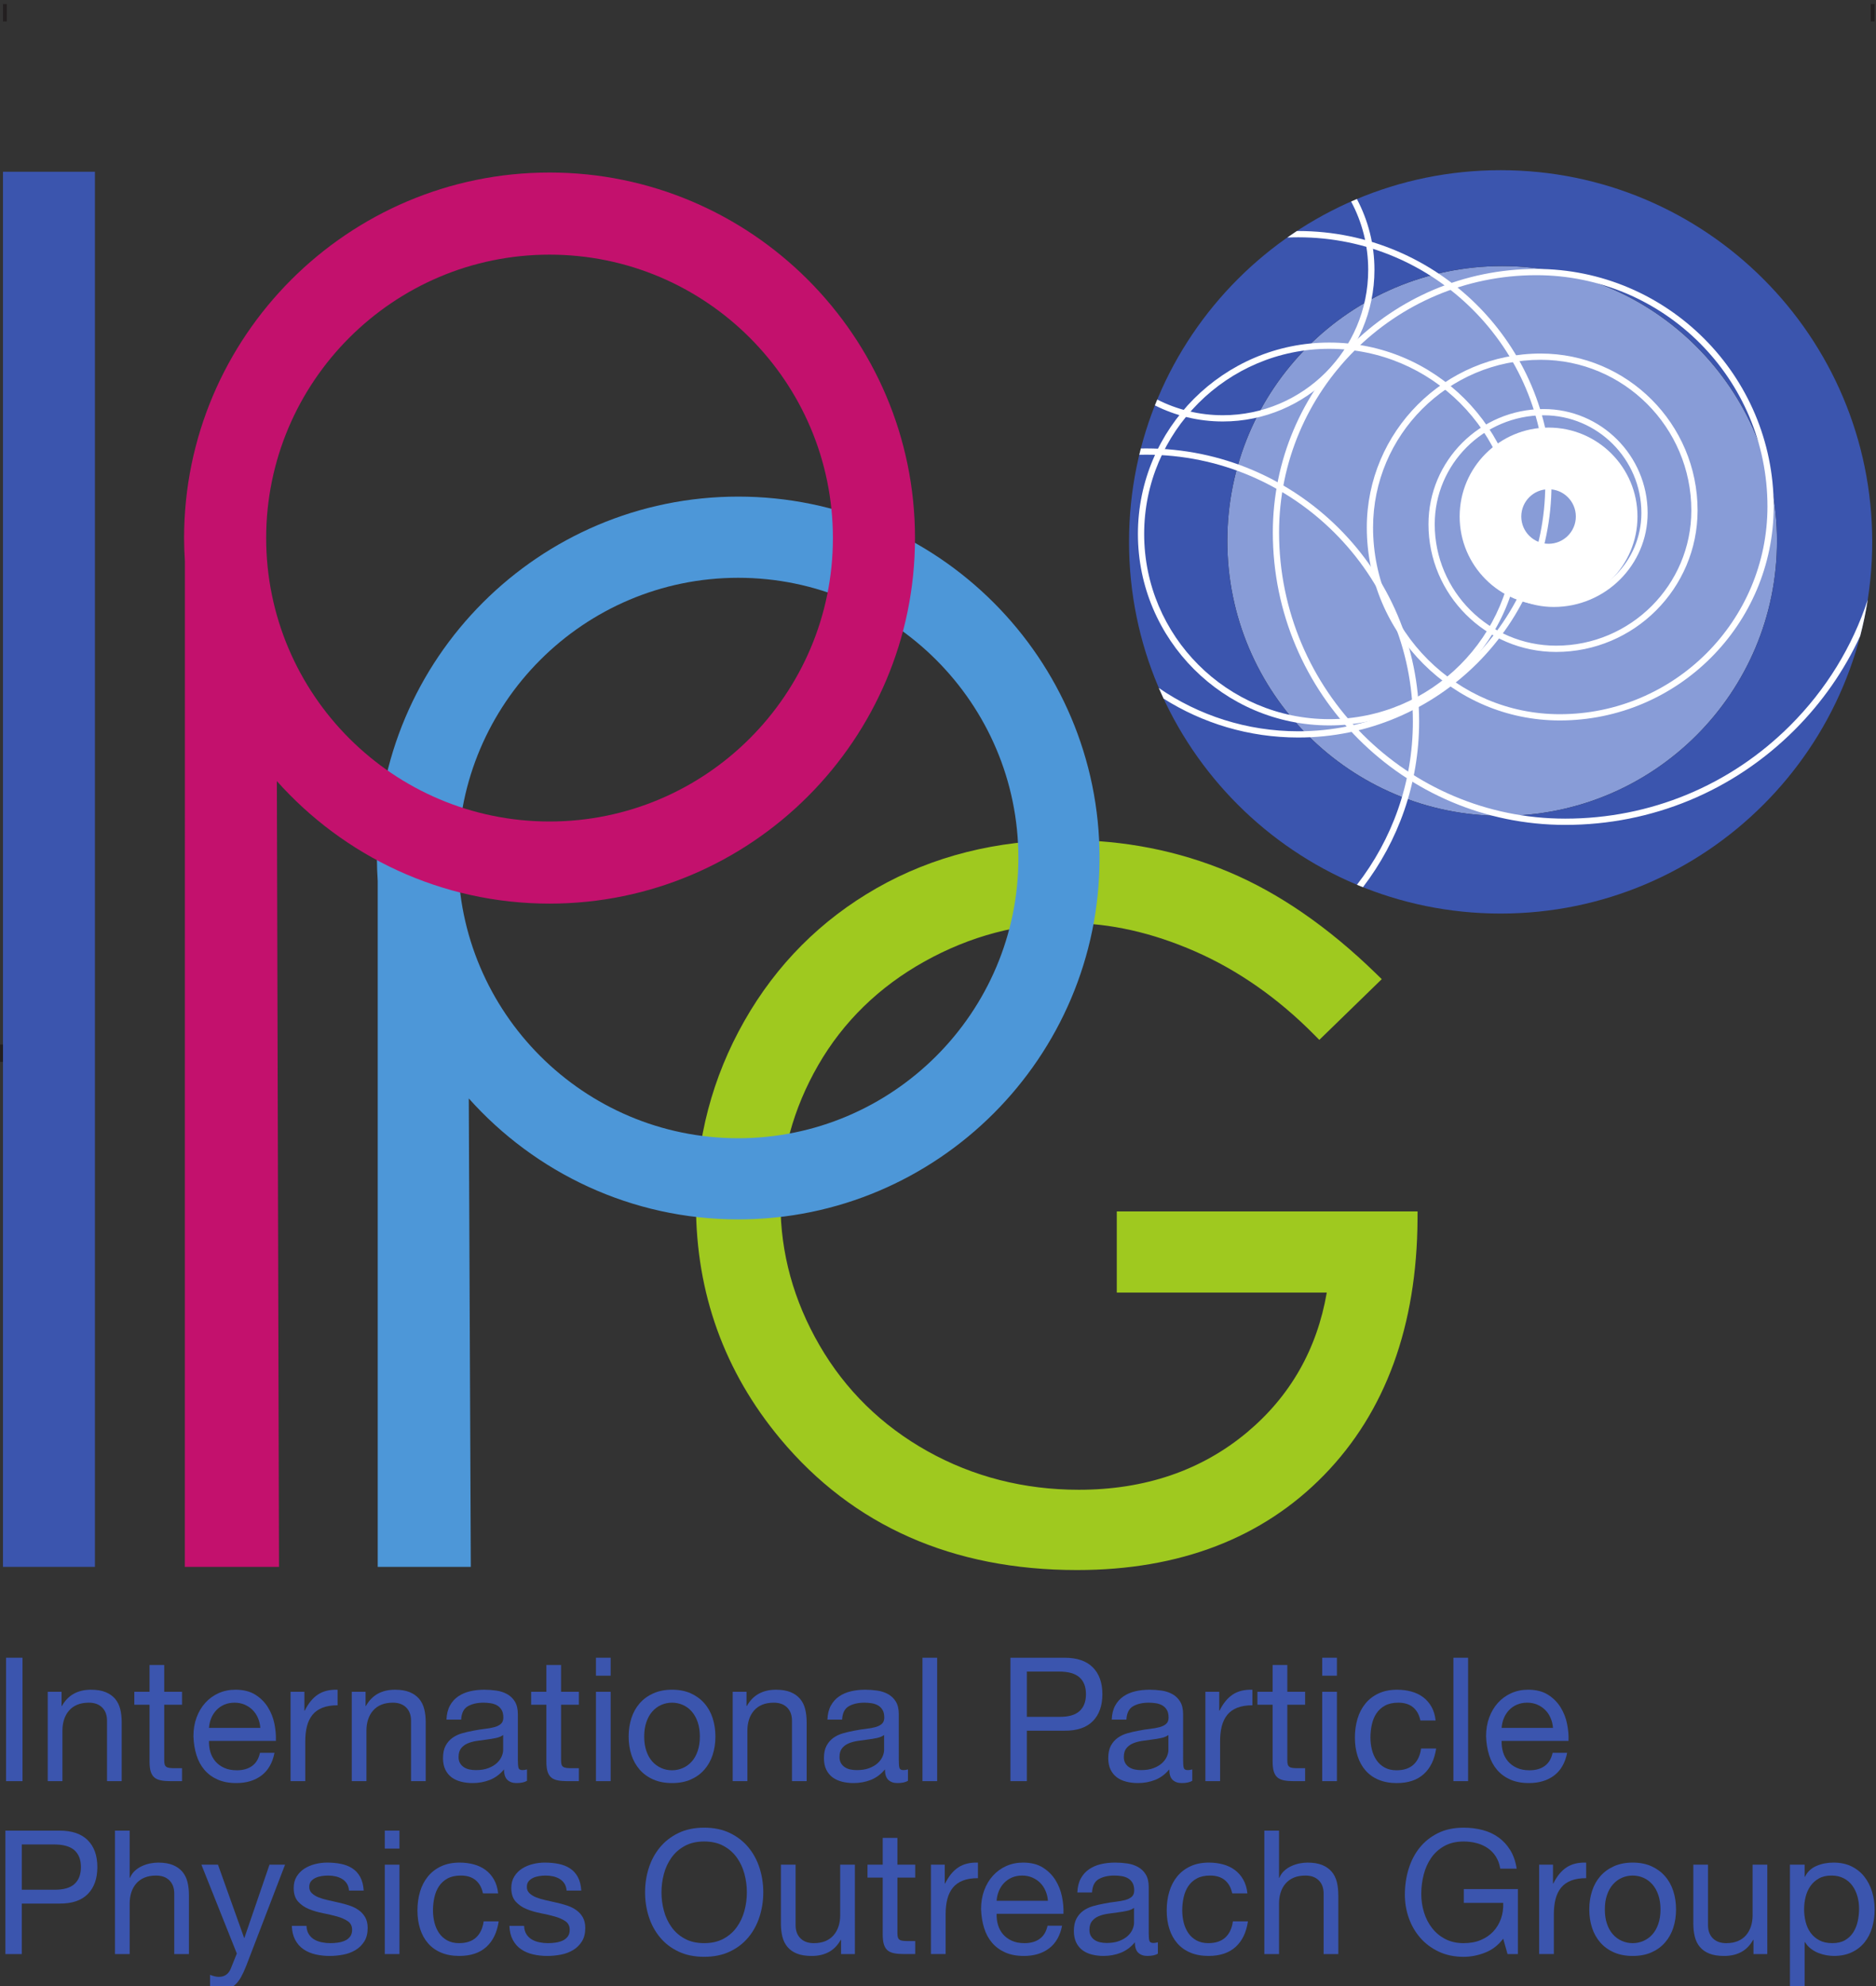 <?xml version="1.0" encoding="UTF-8" standalone="no"?>
<!-- Created with Inkscape (http://www.inkscape.org/) -->

<svg
   version="1.1"
   id="svg2"
   width="161.707"
   height="171.174"
   viewBox="0 0 161.707 171.174"
   xml:space="preserve"
   xmlns="http://www.w3.org/2000/svg"
   xmlns:svg="http://www.w3.org/2000/svg"><rect x="0" y="0" width="161.707" height="171.174" fill="#333333" stroke="none"/><defs
     id="defs6"><clipPath
       clipPathUnits="userSpaceOnUse"
       id="clipPath1492"><path
         d="M 0,0 H 595.276 V 841.89 H 0 Z"
         id="path1490" /></clipPath><clipPath
       clipPathUnits="userSpaceOnUse"
       id="clipPath1546"><path
         d="M 0,0 H 595.276 V 841.89 H 0 Z"
         id="path1544" /></clipPath><clipPath
       clipPathUnits="userSpaceOnUse"
       id="clipPath1584"><path
         d="M 0,0 H 595.276 V 841.89 H 0 Z"
         id="path1582" /></clipPath><clipPath
       clipPathUnits="userSpaceOnUse"
       id="clipPath1606"><path
         d="M 0,0 H 595.276 V 841.89 H 0 Z"
         id="path1604" /></clipPath><clipPath
       clipPathUnits="userSpaceOnUse"
       id="clipPath1632"><path
         d="M 0,0 H 595.276 V 841.89 H 0 Z"
         id="path1630" /></clipPath><clipPath
       clipPathUnits="userSpaceOnUse"
       id="clipPath1646"><path
         d="M 0,0 H 595.276 V 841.89 H 0 Z"
         id="path1644" /></clipPath><clipPath
       clipPathUnits="userSpaceOnUse"
       id="clipPath1676"><path
         d="M 0,0 H 595.276 V 841.89 H 0 Z"
         id="path1674" /></clipPath></defs><g
     id="g1308"
     transform="matrix(1.333,0,0,-1.333,-304.688,1400.576)"><g
       id="g4381"
       transform="translate(208.969,901.714)"><path
         d="m 0,0 h -0.375 v 0.374 m 0,157.567 v 0.374 H 0 m 160.623,0 h 0.375 v -0.374 m 0,-157.567 V 0 h -0.375"
         style="fill:none;stroke:#231f20;stroke-width:0.25;stroke-linecap:butt;stroke-linejoin:miter;stroke-miterlimit:10;stroke-dasharray:none;stroke-opacity:1"
         id="path4379" /></g><path
       d="m 228.766,949.396 h 5.946 v 90.195 h -5.946 z"
       style="fill:#3b55ae;fill-opacity:1;fill-rule:nonzero;stroke:none"
       id="path4383" /><g
       id="g4431"
       transform="translate(-8.357,438.016)"><g
         id="g4429"
         clip-path="url(#clipPath1492)"><g
           id="g4387"
           transform="translate(309.146,534.362)"><path
             d="m 0,0 v -5.249 h 13.579 c -0.63,-3.661 -2.362,-6.698 -5.154,-9.035 -2.945,-2.464 -6.605,-3.713 -10.878,-3.713 -3.533,0 -6.826,0.839 -9.788,2.494 -2.957,1.653 -5.306,3.955 -6.98,6.842 -1.675,2.886 -2.524,5.973 -2.524,9.176 0,3.123 0.82,6.13 2.437,8.938 1.617,2.806 3.93,5.063 6.877,6.705 2.953,1.646 6.105,2.48 9.366,2.48 2.62,0 5.354,-0.615 8.126,-1.828 2.776,-1.216 5.366,-3.026 7.699,-5.382 l 0.337,-0.34 4.038,3.926 -0.374,0.364 c -3.08,3 -6.287,5.211 -9.532,6.573 -3.248,1.364 -6.761,2.056 -10.44,2.056 -4.548,0 -8.686,-1.042 -12.298,-3.098 -3.615,-2.058 -6.501,-4.952 -8.575,-8.601 -2.074,-3.649 -3.126,-7.647 -3.126,-11.883 0,-5.698 1.833,-10.786 5.449,-15.125 4.698,-5.632 11.154,-8.487 19.191,-8.487 6.63,0 12.005,2.066 15.976,6.142 3.97,4.073 6.003,9.639 6.042,16.54 L 19.451,0 Z"
             style="fill:#9fc91f;fill-opacity:1;fill-rule:nonzero;stroke:none"
             id="path4385" /></g><g
           id="g4391"
           transform="translate(284.668,580.573)"><path
             d="m 0,0 c -12.883,0 -23.365,-10.481 -23.365,-23.365 0,-0.496 0.021,-0.987 0.052,-1.476 v -44.352 h 6.02 l -0.132,30.285 c 4.282,-4.795 10.506,-7.821 17.425,-7.821 12.883,0 23.365,10.481 23.365,23.364 C 23.365,-10.481 12.883,0 0,0 m 0,-41.481 c -9.989,0 -18.116,8.127 -18.116,18.116 0,9.99 8.127,18.116 18.116,18.116 9.989,0 18.116,-8.126 18.116,-18.116 0,-9.989 -8.127,-18.116 -18.116,-18.116"
             style="fill:#4d97d8;fill-opacity:1;fill-rule:nonzero;stroke:none"
             id="path4389" /></g><g
           id="g4395"
           transform="translate(272.466,601.525)"><path
             d="m 0,0 c -13.031,0 -23.632,-10.601 -23.632,-23.632 0,-0.502 0.021,-0.998 0.052,-1.492 l -0.003,-65.021 h 6.089 l -0.139,50.801 c 4.331,-4.856 10.63,-7.921 17.633,-7.921 13.031,0 23.632,10.602 23.632,23.633 C 23.632,-10.601 13.031,0 0,0 m 0,-41.956 c -10.104,0 -18.324,8.22 -18.324,18.324 0,10.103 8.22,18.323 18.324,18.323 10.104,0 18.323,-8.22 18.323,-18.323 0,-10.104 -8.219,-18.324 -18.323,-18.324"
             style="fill:#c3116d;fill-opacity:1;fill-rule:nonzero;stroke:none"
             id="path4393" /></g><g
           id="g4399"
           transform="translate(351.838,577.705)"><path
             d="m 0,0 c 0,-9.815 -7.957,-17.772 -17.772,-17.772 -9.815,0 -17.772,7.957 -17.772,17.772 0,9.815 7.957,17.772 17.772,17.772 C -7.957,17.772 0,9.815 0,0"
             style="fill:#889cd7;fill-opacity:1;fill-rule:nonzero;stroke:none"
             id="path4397" /></g><g
           id="g4403"
           transform="translate(333.967,601.676)"><path
             d="m 0,0 c -13.271,0 -24.029,-10.758 -24.029,-24.029 0,-13.272 10.758,-24.03 24.029,-24.03 13.271,0 24.029,10.758 24.029,24.03 C 24.029,-10.758 13.271,0 0,0 m 0.099,-41.743 c -9.815,0 -17.772,7.957 -17.772,17.772 0,9.815 7.957,17.772 17.772,17.772 9.815,0 17.772,-7.957 17.772,-17.772 0,-9.815 -7.957,-17.772 -17.772,-17.772"
             style="fill:#3b55ae;fill-opacity:1;fill-rule:nonzero;stroke:none"
             id="path4401" /></g><g
           id="g4407"
           transform="translate(337.067,585.036)"><path
             d="m 0,0 c -3.175,0 -5.749,-2.574 -5.749,-5.75 0,-3.175 2.574,-5.749 5.749,-5.749 3.175,0 5.75,2.574 5.75,5.749 C 5.75,-2.574 3.175,0 0,0 m 0,-7.513 c -0.974,0 -1.764,0.789 -1.764,1.763 0,0.975 0.79,1.764 1.764,1.764 0.974,0 1.764,-0.789 1.764,-1.764 0,-0.974 -0.79,-1.763 -1.764,-1.763"
             style="fill:#ffffff;fill-opacity:1;fill-rule:nonzero;stroke:none"
             id="path4405" /></g><g
           id="g4411"
           transform="translate(337.257,581.37)"><path
             d="m 0,0 c 0,9.028 -7.345,16.373 -16.373,16.373 -0.031,0 -0.062,-0.001 -0.094,-0.002 -0.208,-0.137 -0.414,-0.276 -0.618,-0.419 0.236,0.01 0.474,0.016 0.712,0.016 8.805,0 15.969,-7.163 15.969,-15.968 0,-8.805 -7.164,-15.968 -15.969,-15.968 -3.343,0 -6.45,1.033 -9.018,2.797 0.099,-0.23 0.202,-0.459 0.308,-0.686 2.524,-1.592 5.511,-2.515 8.71,-2.515 C -7.345,-16.372 0,-9.028 0,0"
             style="fill:#ffffff;fill-opacity:1;fill-rule:nonzero;stroke:none"
             id="path4409" /></g><g
           id="g4415"
           transform="translate(338.144,559.753)"><path
             d="m 0,0 c -10.202,0 -18.503,8.3 -18.503,18.503 0,9.17 7.462,16.632 16.633,16.632 8.242,0 14.948,-6.706 14.948,-14.949 0,-7.407 -6.026,-13.434 -13.433,-13.434 -6.656,0 -12.07,5.415 -12.07,12.07 0,5.979 4.864,10.843 10.842,10.843 5.37,0 9.739,-4.368 9.739,-9.738 0,-4.822 -3.923,-8.744 -8.745,-8.744 -4.328,0 -7.849,3.521 -7.849,7.849 0,3.885 3.16,7.045 7.044,7.045 3.485,0 6.32,-2.835 6.32,-6.32 0,-3.125 -2.542,-5.668 -5.668,-5.668 -2.801,0 -5.08,2.28 -5.08,5.081 0,2.51 2.042,4.552 4.552,4.552 v 0.404 c -2.733,0 -4.956,-2.223 -4.956,-4.956 0,-3.024 2.46,-5.485 5.484,-5.485 3.348,0 6.072,2.724 6.072,6.072 0,3.707 -3.016,6.724 -6.724,6.724 -4.107,0 -7.448,-3.342 -7.448,-7.449 0,-4.551 3.702,-8.254 8.253,-8.254 5.045,0 9.149,4.104 9.149,9.149 0,5.592 -4.55,10.142 -10.143,10.142 -6.201,0 -11.247,-5.045 -11.247,-11.247 0,-6.878 5.596,-12.474 12.475,-12.474 7.63,0 13.837,6.208 13.837,13.838 0,8.465 -6.887,15.353 -15.352,15.353 -9.394,0 -17.037,-7.643 -17.037,-17.036 0,-10.426 8.482,-18.907 18.907,-18.907 5.605,0 10.875,2.183 14.839,6.146 1.786,1.787 3.21,3.84 4.236,6.069 0.2,0.767 0.363,1.55 0.488,2.345 C 18.571,11.125 16.873,8.348 14.553,6.028 10.666,2.141 5.497,0 0,0"
             style="fill:#ffffff;fill-opacity:1;fill-rule:nonzero;stroke:none"
             id="path4413" /></g><g
           id="g4419"
           transform="translate(322.888,590.532)"><path
             d="m 0,0 c -6.824,0 -12.375,-5.552 -12.375,-12.376 0,-6.823 5.551,-12.375 12.375,-12.375 6.824,0 12.375,5.552 12.375,12.375 C 12.375,-5.552 6.824,0 0,0 m 0,-24.347 c -6.601,0 -11.971,5.37 -11.971,11.971 0,6.601 5.37,11.972 11.971,11.972 6.601,0 11.971,-5.371 11.971,-11.972 0,-6.601 -5.37,-11.971 -11.971,-11.971"
             style="fill:#ffffff;fill-opacity:1;fill-rule:nonzero;stroke:none"
             id="path4417" /></g><g
           id="g4423"
           transform="translate(311.044,583.687)"><path
             d="m 0,0 c -0.114,0 -0.227,-0.002 -0.341,-0.004 -0.035,-0.135 -0.067,-0.27 -0.1,-0.406 0.147,0.004 0.294,0.006 0.441,0.006 9.511,0 17.249,-7.738 17.249,-17.249 0,-3.973 -1.351,-7.636 -3.617,-10.555 0.129,-0.054 0.258,-0.106 0.388,-0.158 2.277,2.973 3.633,6.687 3.633,10.713 C 17.653,-7.919 9.734,0 0,0"
             style="fill:#ffffff;fill-opacity:1;fill-rule:nonzero;stroke:none"
             id="path4421" /></g><g
           id="g4427"
           transform="translate(325.808,595.234)"><path
             d="M 0,0 C 0,1.652 -0.411,3.21 -1.136,4.577 -1.261,4.525 -1.385,4.471 -1.508,4.416 -0.804,3.099 -0.404,1.595 -0.404,0 c 0,-5.183 -4.217,-9.4 -9.4,-9.4 -1.525,0 -2.966,0.365 -4.241,1.012 -0.051,-0.125 -0.103,-0.249 -0.153,-0.375 1.322,-0.666 2.815,-1.041 4.394,-1.041 C -4.398,-9.804 0,-5.406 0,0"
             style="fill:#ffffff;fill-opacity:1;fill-rule:nonzero;stroke:none"
             id="path4425" /></g></g></g><path
       d="m 230.028,935.542 h -1.062 v 7.98 h 1.062 z"
       style="fill:#3b55ae;fill-opacity:1;fill-rule:nonzero;stroke:none"
       id="path4433" /><g
       id="g4465"
       transform="translate(-8.357,438.016)"><g
         id="g4463"
         clip-path="url(#clipPath1546)"><g
           id="g4437"
           transform="translate(240.911,503.304)"><path
             d="m 0,0 v -0.916 h 0.022 c 0.395,0.7 1.021,1.05 1.878,1.05 0.38,0 0.697,-0.052 0.95,-0.156 0.253,-0.105 0.458,-0.25 0.615,-0.436 0.156,-0.187 0.266,-0.408 0.329,-0.665 0.064,-0.257 0.095,-0.542 0.095,-0.855 v -3.8 H 2.94 v 3.912 c 0,0.357 -0.105,0.64 -0.313,0.849 -0.209,0.209 -0.496,0.313 -0.861,0.313 -0.291,0 -0.542,-0.045 -0.754,-0.134 C 0.799,-0.927 0.622,-1.054 0.481,-1.218 0.339,-1.382 0.233,-1.574 0.162,-1.794 0.091,-2.014 0.056,-2.254 0.056,-2.515 v -3.263 h -0.95 V 0 Z"
             style="fill:#3b55ae;fill-opacity:1;fill-rule:nonzero;stroke:none"
             id="path4435" /></g><g
           id="g4441"
           transform="translate(248.701,503.304)"><path
             d="m 0,0 v -0.838 h -1.151 v -3.588 c 0,-0.111 0.009,-0.201 0.028,-0.268 0.018,-0.067 0.054,-0.119 0.106,-0.156 0.052,-0.038 0.124,-0.062 0.218,-0.073 0.093,-0.012 0.214,-0.017 0.363,-0.017 H 0 v -0.838 h -0.727 c -0.246,0 -0.456,0.016 -0.631,0.05 -0.175,0.034 -0.317,0.095 -0.425,0.184 -0.108,0.09 -0.188,0.217 -0.24,0.381 -0.052,0.163 -0.078,0.379 -0.078,0.648 v 3.677 H -3.085 V 0 h 0.984 v 1.732 h 0.95 V 0 Z"
             style="fill:#3b55ae;fill-opacity:1;fill-rule:nonzero;stroke:none"
             id="path4439" /></g><g
           id="g4445"
           transform="translate(253.842,497.895)"><path
             d="m 0,0 c -0.432,-0.328 -0.976,-0.492 -1.632,-0.492 -0.462,0 -0.862,0.075 -1.201,0.224 -0.339,0.149 -0.625,0.357 -0.855,0.625 -0.231,0.269 -0.405,0.589 -0.52,0.962 -0.116,0.372 -0.181,0.778 -0.196,1.218 0,0.439 0.067,0.842 0.202,1.207 0.134,0.365 0.322,0.682 0.564,0.95 0.242,0.268 0.529,0.477 0.86,0.626 0.332,0.149 0.695,0.224 1.09,0.224 0.514,0 0.941,-0.107 1.28,-0.319 C -0.069,5.013 0.203,4.742 0.408,4.415 0.613,4.087 0.754,3.729 0.833,3.342 0.911,2.954 0.943,2.585 0.927,2.235 h -4.325 c -0.007,-0.253 0.023,-0.494 0.09,-0.721 0.067,-0.227 0.175,-0.428 0.324,-0.603 0.149,-0.175 0.339,-0.315 0.57,-0.419 0.231,-0.105 0.503,-0.157 0.816,-0.157 0.402,0 0.732,0.093 0.989,0.28 0.257,0.186 0.426,0.469 0.508,0.849 H 0.838 C 0.711,0.816 0.432,0.328 0,0 M -0.229,3.71 C -0.315,3.912 -0.43,4.085 -0.576,4.23 -0.721,4.376 -0.893,4.491 -1.09,4.577 -1.287,4.662 -1.505,4.705 -1.744,4.705 -1.989,4.705 -2.211,4.662 -2.409,4.577 -2.606,4.491 -2.776,4.374 -2.917,4.225 -3.059,4.076 -3.17,3.902 -3.253,3.705 -3.334,3.507 -3.383,3.297 -3.398,3.074 h 3.32 C -0.093,3.297 -0.144,3.509 -0.229,3.71"
             style="fill:#3b55ae;fill-opacity:1;fill-rule:nonzero;stroke:none"
             id="path4443" /></g><g
           id="g4449"
           transform="translate(256.614,503.304)"><path
             d="m 0,0 v -1.218 h 0.022 c 0.231,0.469 0.514,0.816 0.85,1.039 0.335,0.224 0.76,0.328 1.274,0.313 v -1.006 c -0.38,0 -0.704,-0.052 -0.972,-0.156 C 0.905,-1.133 0.689,-1.285 0.525,-1.486 0.362,-1.688 0.242,-1.932 0.168,-2.218 0.093,-2.505 0.056,-2.835 0.056,-3.208 v -2.57 h -0.95 V 0 Z"
             style="fill:#3b55ae;fill-opacity:1;fill-rule:nonzero;stroke:none"
             id="path4447" /></g><g
           id="g4453"
           transform="translate(260.57,503.304)"><path
             d="m 0,0 v -0.916 h 0.022 c 0.395,0.7 1.021,1.05 1.878,1.05 0.38,0 0.697,-0.052 0.95,-0.156 0.253,-0.105 0.458,-0.25 0.615,-0.436 0.156,-0.187 0.266,-0.408 0.329,-0.665 0.064,-0.257 0.095,-0.542 0.095,-0.855 v -3.8 H 2.94 v 3.912 c 0,0.357 -0.105,0.64 -0.313,0.849 -0.209,0.209 -0.496,0.313 -0.861,0.313 -0.291,0 -0.542,-0.045 -0.754,-0.134 C 0.799,-0.927 0.622,-1.054 0.481,-1.218 0.339,-1.382 0.233,-1.574 0.162,-1.794 0.091,-2.014 0.056,-2.254 0.056,-2.515 v -3.263 h -0.95 V 0 Z"
             style="fill:#3b55ae;fill-opacity:1;fill-rule:nonzero;stroke:none"
             id="path4451" /></g><g
           id="g4457"
           transform="translate(271.009,497.548)"><path
             d="m 0,0 c -0.164,-0.097 -0.391,-0.145 -0.682,-0.145 -0.246,0 -0.441,0.069 -0.586,0.206 -0.146,0.138 -0.219,0.364 -0.219,0.677 -0.26,-0.313 -0.564,-0.539 -0.91,-0.677 -0.347,-0.137 -0.721,-0.206 -1.124,-0.206 -0.26,0 -0.508,0.03 -0.743,0.089 -0.234,0.06 -0.438,0.153 -0.609,0.279 -0.171,0.127 -0.307,0.293 -0.408,0.498 -0.1,0.205 -0.151,0.453 -0.151,0.743 0,0.328 0.056,0.596 0.168,0.805 0.112,0.208 0.259,0.378 0.441,0.508 0.183,0.131 0.391,0.229 0.626,0.297 0.235,0.067 0.475,0.122 0.721,0.167 0.261,0.052 0.509,0.091 0.743,0.117 0.235,0.027 0.442,0.064 0.621,0.112 0.179,0.049 0.32,0.119 0.424,0.213 0.105,0.093 0.157,0.229 0.157,0.408 0,0.208 -0.039,0.376 -0.117,0.502 C -1.727,4.72 -1.827,4.817 -1.95,4.884 -2.073,4.951 -2.211,4.996 -2.364,5.018 -2.517,5.041 -2.667,5.052 -2.816,5.052 -3.219,5.052 -3.554,4.975 -3.822,4.823 -4.091,4.67 -4.236,4.381 -4.258,3.957 h -0.95 c 0.015,0.357 0.089,0.659 0.223,0.905 0.134,0.246 0.313,0.445 0.537,0.598 0.223,0.152 0.478,0.262 0.765,0.329 0.287,0.068 0.594,0.101 0.922,0.101 0.261,0 0.52,-0.019 0.777,-0.056 0.257,-0.037 0.49,-0.113 0.699,-0.229 0.208,-0.115 0.376,-0.276 0.503,-0.485 0.126,-0.208 0.19,-0.479 0.19,-0.814 V 1.34 c 0,-0.223 0.013,-0.387 0.039,-0.491 0.026,-0.104 0.113,-0.156 0.262,-0.156 0.082,0 0.179,0.015 0.291,0.045 z M -1.542,2.962 C -1.661,2.873 -1.818,2.808 -2.012,2.767 -2.206,2.726 -2.409,2.693 -2.621,2.667 -2.833,2.641 -3.048,2.611 -3.263,2.578 -3.48,2.544 -3.673,2.491 -3.845,2.417 -4.016,2.343 -4.156,2.237 -4.264,2.1 -4.372,1.962 -4.426,1.775 -4.426,1.538 c 0,-0.156 0.032,-0.287 0.095,-0.395 0.063,-0.107 0.146,-0.195 0.246,-0.261 0.101,-0.067 0.218,-0.115 0.352,-0.145 0.134,-0.029 0.276,-0.044 0.425,-0.044 0.313,0 0.581,0.043 0.805,0.128 0.223,0.085 0.406,0.192 0.547,0.322 0.142,0.13 0.246,0.271 0.313,0.423 0.067,0.152 0.101,0.295 0.101,0.428 z"
             style="fill:#3b55ae;fill-opacity:1;fill-rule:nonzero;stroke:none"
             id="path4455" /></g><g
           id="g4461"
           transform="translate(274.362,503.304)"><path
             d="m 0,0 v -0.838 h -1.151 v -3.588 c 0,-0.111 0.009,-0.201 0.028,-0.268 0.018,-0.067 0.054,-0.119 0.106,-0.156 0.052,-0.038 0.124,-0.062 0.218,-0.073 0.093,-0.012 0.214,-0.017 0.363,-0.017 H 0 v -0.838 h -0.727 c -0.246,0 -0.456,0.016 -0.631,0.05 -0.175,0.034 -0.317,0.095 -0.425,0.184 -0.108,0.09 -0.188,0.217 -0.24,0.381 -0.052,0.163 -0.078,0.379 -0.078,0.648 v 3.677 H -3.085 V 0 h 0.984 v 1.732 h 0.95 V 0 Z"
             style="fill:#3b55ae;fill-opacity:1;fill-rule:nonzero;stroke:none"
             id="path4459" /></g></g></g><path
       d="m 267.111,942.36 h 0.95 v 1.162 h -0.95 z m 0,-6.818 h 0.95 v 5.778 h -0.95 z"
       style="fill:#3b55ae;fill-opacity:1;fill-rule:nonzero;stroke:none"
       id="path4467" /><g
       id="g4483"
       transform="translate(-8.357,438.016)"><g
         id="g4481"
         clip-path="url(#clipPath1584)"><g
           id="g4471"
           transform="translate(277.76,501.6)"><path
             d="M 0,0 C 0.119,0.369 0.298,0.689 0.536,0.961 0.775,1.233 1.069,1.447 1.419,1.604 1.769,1.76 2.172,1.839 2.627,1.839 3.088,1.839 3.493,1.76 3.839,1.604 4.185,1.447 4.478,1.233 4.716,0.961 4.955,0.689 5.134,0.369 5.253,0 5.372,-0.369 5.432,-0.766 5.432,-1.19 5.432,-1.615 5.372,-2.01 5.253,-2.375 5.134,-2.74 4.955,-3.059 4.716,-3.331 4.478,-3.603 4.185,-3.815 3.839,-3.968 3.493,-4.12 3.088,-4.197 2.627,-4.197 2.172,-4.197 1.769,-4.12 1.419,-3.968 1.069,-3.815 0.775,-3.603 0.536,-3.331 0.298,-3.059 0.119,-2.74 0,-2.375 c -0.119,0.365 -0.179,0.76 -0.179,1.185 0,0.424 0.06,0.821 0.179,1.19 m 0.967,-2.123 c 0.093,-0.273 0.221,-0.5 0.385,-0.682 0.164,-0.183 0.356,-0.323 0.576,-0.419 0.22,-0.097 0.452,-0.146 0.699,-0.146 0.245,0 0.478,0.049 0.698,0.146 0.22,0.096 0.412,0.236 0.576,0.419 0.163,0.182 0.292,0.409 0.385,0.682 0.093,0.271 0.14,0.582 0.14,0.933 0,0.35 -0.047,0.661 -0.14,0.933 C 4.193,0.015 4.064,0.244 3.901,0.43 3.737,0.616 3.545,0.758 3.325,0.855 3.105,0.952 2.872,1 2.627,1 2.38,1 2.148,0.952 1.928,0.855 1.708,0.758 1.516,0.616 1.352,0.43 1.188,0.244 1.06,0.015 0.967,-0.257 0.873,-0.529 0.827,-0.84 0.827,-1.19 c 0,-0.351 0.046,-0.662 0.14,-0.933"
             style="fill:#3b55ae;fill-opacity:1;fill-rule:nonzero;stroke:none"
             id="path4469" /></g><g
           id="g4475"
           transform="translate(285.203,503.304)"><path
             d="m 0,0 v -0.916 h 0.022 c 0.395,0.7 1.021,1.05 1.878,1.05 0.38,0 0.697,-0.052 0.95,-0.156 0.253,-0.105 0.458,-0.25 0.615,-0.436 0.156,-0.187 0.266,-0.408 0.329,-0.665 0.064,-0.257 0.095,-0.542 0.095,-0.855 v -3.8 H 2.94 v 3.912 c 0,0.357 -0.105,0.64 -0.313,0.849 -0.209,0.209 -0.496,0.313 -0.861,0.313 -0.291,0 -0.542,-0.045 -0.754,-0.134 C 0.799,-0.927 0.622,-1.054 0.481,-1.218 0.339,-1.382 0.233,-1.574 0.162,-1.794 0.091,-2.014 0.056,-2.254 0.056,-2.515 v -3.263 h -0.95 V 0 Z"
             style="fill:#3b55ae;fill-opacity:1;fill-rule:nonzero;stroke:none"
             id="path4473" /></g><g
           id="g4479"
           transform="translate(295.642,497.548)"><path
             d="m 0,0 c -0.164,-0.097 -0.391,-0.145 -0.682,-0.145 -0.246,0 -0.441,0.069 -0.587,0.206 -0.145,0.138 -0.218,0.364 -0.218,0.677 -0.26,-0.313 -0.564,-0.539 -0.91,-0.677 -0.347,-0.137 -0.721,-0.206 -1.124,-0.206 -0.26,0 -0.508,0.03 -0.743,0.089 -0.234,0.06 -0.438,0.153 -0.609,0.279 -0.171,0.127 -0.307,0.293 -0.408,0.498 -0.1,0.205 -0.151,0.453 -0.151,0.743 0,0.328 0.056,0.596 0.168,0.805 0.112,0.208 0.259,0.378 0.441,0.508 0.183,0.131 0.391,0.229 0.626,0.297 0.235,0.067 0.475,0.122 0.721,0.167 0.261,0.052 0.509,0.091 0.743,0.117 0.235,0.027 0.442,0.064 0.621,0.112 0.178,0.049 0.32,0.119 0.424,0.213 0.105,0.093 0.157,0.229 0.157,0.408 0,0.208 -0.039,0.376 -0.117,0.502 C -1.727,4.72 -1.827,4.817 -1.95,4.884 -2.073,4.951 -2.211,4.996 -2.364,5.018 -2.517,5.041 -2.668,5.052 -2.817,5.052 -3.219,5.052 -3.554,4.975 -3.822,4.823 -4.091,4.67 -4.236,4.381 -4.258,3.957 h -0.95 c 0.015,0.357 0.089,0.659 0.223,0.905 0.134,0.246 0.313,0.445 0.537,0.598 0.223,0.152 0.478,0.262 0.765,0.329 0.287,0.068 0.594,0.101 0.922,0.101 0.261,0 0.52,-0.019 0.777,-0.056 0.257,-0.037 0.49,-0.113 0.699,-0.229 0.208,-0.115 0.376,-0.276 0.503,-0.485 0.126,-0.208 0.19,-0.479 0.19,-0.814 V 1.34 c 0,-0.223 0.013,-0.387 0.039,-0.491 0.026,-0.104 0.113,-0.156 0.262,-0.156 0.082,0 0.179,0.015 0.291,0.045 z M -1.542,2.962 C -1.661,2.873 -1.818,2.808 -2.012,2.767 -2.206,2.726 -2.409,2.693 -2.621,2.667 -2.833,2.641 -3.048,2.611 -3.263,2.578 -3.48,2.544 -3.673,2.491 -3.845,2.417 -4.016,2.343 -4.156,2.237 -4.264,2.1 -4.372,1.962 -4.426,1.775 -4.426,1.538 c 0,-0.156 0.032,-0.287 0.095,-0.395 0.063,-0.107 0.146,-0.195 0.246,-0.261 0.101,-0.067 0.218,-0.115 0.352,-0.145 0.134,-0.029 0.276,-0.044 0.425,-0.044 0.313,0 0.581,0.043 0.804,0.128 0.224,0.085 0.407,0.192 0.548,0.322 0.142,0.13 0.246,0.271 0.313,0.423 0.067,0.152 0.101,0.295 0.101,0.428 z"
             style="fill:#3b55ae;fill-opacity:1;fill-rule:nonzero;stroke:none"
             id="path4477" /></g></g></g><path
       d="m 288.224,935.542 h 0.95 v 7.979 h -0.95 z"
       style="fill:#3b55ae;fill-opacity:1;fill-rule:nonzero;stroke:none"
       id="path4485" /><g
       id="g4505"
       transform="translate(-8.357,438.016)"><g
         id="g4503"
         clip-path="url(#clipPath1606)"><g
           id="g4489"
           transform="translate(305.767,505.506)"><path
             d="M 0,0 C 0.805,0 1.414,-0.207 1.827,-0.62 2.241,-1.034 2.448,-1.613 2.448,-2.358 2.448,-3.103 2.241,-3.685 1.827,-4.102 1.414,-4.519 0.805,-4.724 0,-4.717 H -2.436 V -7.98 H -3.498 V 0 Z m -0.357,-3.822 c 0.603,-0.008 1.044,0.115 1.324,0.369 0.279,0.253 0.419,0.618 0.419,1.095 0,0.477 -0.14,0.84 -0.419,1.089 -0.28,0.25 -0.721,0.375 -1.324,0.375 h -2.079 v -2.928 z"
             style="fill:#3b55ae;fill-opacity:1;fill-rule:nonzero;stroke:none"
             id="path4487" /></g><g
           id="g4493"
           transform="translate(314.027,497.548)"><path
             d="m 0,0 c -0.164,-0.097 -0.391,-0.145 -0.682,-0.145 -0.246,0 -0.441,0.069 -0.587,0.206 -0.145,0.138 -0.218,0.364 -0.218,0.677 -0.26,-0.313 -0.564,-0.539 -0.91,-0.677 -0.347,-0.137 -0.721,-0.206 -1.124,-0.206 -0.26,0 -0.508,0.03 -0.743,0.089 -0.234,0.06 -0.438,0.153 -0.609,0.279 -0.171,0.127 -0.307,0.293 -0.408,0.498 -0.1,0.205 -0.151,0.453 -0.151,0.743 0,0.328 0.056,0.596 0.168,0.805 0.112,0.208 0.259,0.378 0.441,0.508 0.183,0.131 0.391,0.229 0.626,0.297 0.235,0.067 0.475,0.122 0.721,0.167 0.261,0.052 0.509,0.091 0.743,0.117 0.235,0.027 0.442,0.064 0.621,0.112 0.178,0.049 0.32,0.119 0.424,0.213 0.105,0.093 0.157,0.229 0.157,0.408 0,0.208 -0.039,0.376 -0.117,0.502 C -1.727,4.72 -1.827,4.817 -1.95,4.884 -2.073,4.951 -2.211,4.996 -2.364,5.018 -2.517,5.041 -2.668,5.052 -2.817,5.052 -3.219,5.052 -3.554,4.975 -3.822,4.823 -4.091,4.67 -4.236,4.381 -4.258,3.957 h -0.95 c 0.015,0.357 0.089,0.659 0.223,0.905 0.134,0.246 0.313,0.445 0.537,0.598 0.223,0.152 0.478,0.262 0.765,0.329 0.287,0.068 0.594,0.101 0.922,0.101 0.261,0 0.52,-0.019 0.777,-0.056 0.257,-0.037 0.49,-0.113 0.699,-0.229 0.208,-0.115 0.376,-0.276 0.503,-0.485 0.126,-0.208 0.19,-0.479 0.19,-0.814 V 1.34 c 0,-0.223 0.013,-0.387 0.039,-0.491 0.026,-0.104 0.113,-0.156 0.262,-0.156 0.082,0 0.179,0.015 0.291,0.045 z M -1.542,2.962 C -1.661,2.873 -1.818,2.808 -2.012,2.767 -2.206,2.726 -2.409,2.693 -2.621,2.667 -2.833,2.641 -3.048,2.611 -3.263,2.578 -3.48,2.544 -3.673,2.491 -3.845,2.417 -4.016,2.343 -4.156,2.237 -4.264,2.1 -4.372,1.962 -4.426,1.775 -4.426,1.538 c 0,-0.156 0.032,-0.287 0.095,-0.395 0.063,-0.107 0.146,-0.195 0.246,-0.261 0.101,-0.067 0.218,-0.115 0.352,-0.145 0.134,-0.029 0.275,-0.044 0.425,-0.044 0.313,0 0.581,0.043 0.804,0.128 0.224,0.085 0.406,0.192 0.548,0.322 0.142,0.13 0.246,0.271 0.313,0.423 0.067,0.152 0.101,0.295 0.101,0.428 z"
             style="fill:#3b55ae;fill-opacity:1;fill-rule:nonzero;stroke:none"
             id="path4491" /></g><g
           id="g4497"
           transform="translate(315.77,503.304)"><path
             d="m 0,0 v -1.218 h 0.022 c 0.231,0.469 0.514,0.816 0.85,1.039 0.335,0.224 0.76,0.328 1.274,0.313 v -1.006 c -0.38,0 -0.704,-0.052 -0.972,-0.156 C 0.905,-1.133 0.689,-1.285 0.525,-1.486 0.362,-1.688 0.242,-1.932 0.168,-2.218 0.093,-2.505 0.056,-2.835 0.056,-3.208 v -2.57 h -0.95 V 0 Z"
             style="fill:#3b55ae;fill-opacity:1;fill-rule:nonzero;stroke:none"
             id="path4495" /></g><g
           id="g4501"
           transform="translate(321.325,503.304)"><path
             d="m 0,0 v -0.838 h -1.151 v -3.588 c 0,-0.111 0.009,-0.201 0.028,-0.268 0.018,-0.067 0.054,-0.119 0.106,-0.156 0.052,-0.038 0.124,-0.062 0.218,-0.073 0.093,-0.012 0.214,-0.017 0.363,-0.017 H 0 v -0.838 h -0.727 c -0.246,0 -0.456,0.016 -0.631,0.05 -0.175,0.034 -0.317,0.095 -0.425,0.184 -0.108,0.09 -0.188,0.217 -0.24,0.381 -0.052,0.163 -0.078,0.379 -0.078,0.648 v 3.677 H -3.085 V 0 h 0.984 v 1.732 h 0.95 V 0 Z"
             style="fill:#3b55ae;fill-opacity:1;fill-rule:nonzero;stroke:none"
             id="path4499" /></g></g></g><path
       d="m 314.074,942.36 h 0.95 v 1.162 h -0.95 z m 0,-6.818 h 0.95 v 5.778 h -0.95 z"
       style="fill:#3b55ae;fill-opacity:1;fill-rule:nonzero;stroke:none"
       id="path4507" /><g
       id="g4515"
       transform="translate(-8.357,438.016)"><g
         id="g4513"
         clip-path="url(#clipPath1632)"><g
           id="g4511"
           transform="translate(328.31,502.298)"><path
             d="m 0,0 c -0.238,0.201 -0.559,0.302 -0.961,0.302 -0.343,0 -0.63,-0.064 -0.861,-0.19 -0.231,-0.127 -0.415,-0.295 -0.553,-0.503 -0.138,-0.209 -0.237,-0.449 -0.296,-0.721 -0.06,-0.272 -0.09,-0.553 -0.09,-0.844 0,-0.268 0.032,-0.529 0.095,-0.782 0.064,-0.254 0.162,-0.479 0.297,-0.676 0.134,-0.198 0.309,-0.356 0.525,-0.475 0.216,-0.12 0.473,-0.179 0.771,-0.179 0.469,0 0.836,0.123 1.101,0.368 0.264,0.246 0.426,0.593 0.486,1.04 h 0.973 c -0.105,-0.715 -0.371,-1.267 -0.8,-1.654 -0.428,-0.388 -1.011,-0.582 -1.749,-0.582 -0.44,0 -0.829,0.071 -1.168,0.213 -0.339,0.141 -0.622,0.343 -0.849,0.604 -0.228,0.26 -0.399,0.571 -0.514,0.933 -0.116,0.361 -0.173,0.758 -0.173,1.19 0,0.432 0.055,0.836 0.167,1.213 0.112,0.376 0.281,0.704 0.509,0.983 0.227,0.28 0.512,0.499 0.855,0.66 0.342,0.16 0.741,0.24 1.196,0.24 0.327,0 0.635,-0.039 0.922,-0.117 0.286,-0.079 0.54,-0.2 0.76,-0.363 0.219,-0.164 0.4,-0.371 0.542,-0.621 0.141,-0.25 0.231,-0.546 0.268,-0.888 H 0.469 C 0.395,-0.484 0.238,-0.201 0,0"
             style="fill:#3b55ae;fill-opacity:1;fill-rule:nonzero;stroke:none"
             id="path4509" /></g></g></g><path
       d="m 322.557,935.542 h 0.95 v 7.979 h -0.95 z"
       style="fill:#3b55ae;fill-opacity:1;fill-rule:nonzero;stroke:none"
       id="path4517" /><g
       id="g4541"
       transform="translate(-8.357,438.016)"><g
         id="g4539"
         clip-path="url(#clipPath1646)"><g
           id="g4521"
           transform="translate(337.43,497.895)"><path
             d="m 0,0 c -0.432,-0.328 -0.976,-0.492 -1.632,-0.492 -0.462,0 -0.862,0.075 -1.201,0.224 -0.339,0.149 -0.624,0.357 -0.855,0.625 -0.231,0.269 -0.405,0.589 -0.52,0.962 -0.116,0.372 -0.181,0.778 -0.196,1.218 0,0.439 0.067,0.842 0.202,1.207 0.134,0.365 0.322,0.682 0.564,0.95 0.242,0.268 0.529,0.477 0.861,0.626 0.331,0.149 0.694,0.224 1.089,0.224 0.514,0 0.941,-0.107 1.28,-0.319 C -0.069,5.013 0.203,4.742 0.408,4.415 0.613,4.087 0.755,3.729 0.833,3.342 0.911,2.954 0.943,2.585 0.927,2.235 h -4.325 c -0.007,-0.253 0.023,-0.494 0.09,-0.721 0.067,-0.227 0.175,-0.428 0.324,-0.603 0.149,-0.175 0.339,-0.315 0.57,-0.419 0.231,-0.105 0.503,-0.157 0.816,-0.157 0.402,0 0.732,0.093 0.989,0.28 0.257,0.186 0.426,0.469 0.508,0.849 H 0.838 C 0.711,0.816 0.432,0.328 0,0 M -0.229,3.71 C -0.315,3.912 -0.43,4.085 -0.576,4.23 -0.721,4.376 -0.893,4.491 -1.09,4.577 -1.287,4.662 -1.505,4.705 -1.744,4.705 -1.989,4.705 -2.211,4.662 -2.409,4.577 -2.606,4.491 -2.776,4.374 -2.917,4.225 -3.059,4.076 -3.17,3.902 -3.253,3.705 -3.334,3.507 -3.383,3.297 -3.398,3.074 h 3.32 C -0.093,3.297 -0.143,3.509 -0.229,3.71"
             style="fill:#3b55ae;fill-opacity:1;fill-rule:nonzero;stroke:none"
             id="path4519" /></g><g
           id="g4525"
           transform="translate(240.777,494.329)"><path
             d="M 0,0 C 0.805,0 1.414,-0.207 1.827,-0.62 2.241,-1.034 2.448,-1.613 2.448,-2.358 2.448,-3.103 2.241,-3.684 1.827,-4.102 1.414,-4.519 0.805,-4.724 0,-4.716 H -2.436 V -7.98 H -3.498 V 0 Z m -0.357,-3.822 c 0.603,-0.008 1.044,0.115 1.324,0.369 0.279,0.253 0.419,0.618 0.419,1.095 0,0.477 -0.14,0.84 -0.419,1.089 -0.28,0.25 -0.721,0.375 -1.324,0.375 h -2.079 v -2.928 z"
             style="fill:#3b55ae;fill-opacity:1;fill-rule:nonzero;stroke:none"
             id="path4523" /></g><g
           id="g4529"
           transform="translate(245.315,494.329)"><path
             d="m 0,0 v -3.051 h 0.022 c 0.075,0.179 0.179,0.33 0.313,0.452 0.134,0.124 0.285,0.224 0.453,0.302 0.168,0.079 0.342,0.136 0.525,0.174 0.183,0.037 0.36,0.055 0.531,0.055 0.38,0 0.697,-0.052 0.95,-0.156 0.253,-0.104 0.458,-0.25 0.615,-0.436 0.156,-0.186 0.266,-0.408 0.33,-0.665 0.063,-0.257 0.094,-0.542 0.094,-0.855 v -3.8 H 2.884 v 3.912 c 0,0.358 -0.105,0.641 -0.313,0.849 C 2.362,-3.01 2.075,-2.906 1.71,-2.906 1.419,-2.906 1.168,-2.951 0.956,-3.04 0.743,-3.129 0.566,-3.256 0.425,-3.42 0.283,-3.584 0.177,-3.776 0.106,-3.996 0.035,-4.216 0,-4.456 0,-4.716 V -7.98 H -0.95 V 0 Z"
             style="fill:#3b55ae;fill-opacity:1;fill-rule:nonzero;stroke:none"
             id="path4527" /></g><g
           id="g4533"
           transform="translate(252.848,485.578)"><path
             d="m 0,0 c -0.112,-0.283 -0.222,-0.521 -0.33,-0.715 -0.108,-0.194 -0.227,-0.352 -0.357,-0.475 -0.131,-0.123 -0.276,-0.213 -0.436,-0.269 -0.161,-0.055 -0.345,-0.084 -0.554,-0.084 -0.111,0 -0.223,0.008 -0.335,0.023 -0.111,0.015 -0.22,0.041 -0.324,0.078 v 0.872 c 0.082,-0.037 0.177,-0.069 0.285,-0.095 0.108,-0.026 0.199,-0.039 0.274,-0.039 0.194,0 0.356,0.046 0.486,0.139 0.13,0.094 0.229,0.226 0.296,0.397 l 0.391,0.973 -2.291,5.744 h 1.073 l 1.688,-4.727 h 0.022 l 1.621,4.727 h 1.006 z"
             style="fill:#3b55ae;fill-opacity:1;fill-rule:nonzero;stroke:none"
             id="path4531" /></g><g
           id="g4537"
           transform="translate(256.894,487.64)"><path
             d="m 0,0 c 0.09,-0.145 0.207,-0.261 0.352,-0.347 0.145,-0.085 0.309,-0.147 0.492,-0.184 0.182,-0.037 0.37,-0.056 0.564,-0.056 0.149,0 0.306,0.011 0.47,0.034 0.163,0.022 0.314,0.063 0.452,0.123 0.138,0.059 0.252,0.147 0.341,0.262 0.09,0.116 0.134,0.263 0.134,0.442 0,0.246 -0.093,0.432 -0.279,0.559 C 2.34,0.959 2.107,1.062 1.827,1.14 1.548,1.218 1.244,1.289 0.917,1.352 0.589,1.416 0.285,1.505 0.005,1.621 c -0.279,0.115 -0.512,0.277 -0.698,0.486 -0.186,0.208 -0.279,0.499 -0.279,0.872 0,0.29 0.065,0.54 0.195,0.748 0.131,0.209 0.298,0.379 0.503,0.509 0.205,0.13 0.436,0.227 0.693,0.291 C 0.676,4.59 0.931,4.622 1.185,4.622 1.513,4.622 1.814,4.593 2.09,4.538 2.365,4.482 2.61,4.385 2.822,4.247 3.034,4.109 3.204,3.923 3.331,3.688 3.457,3.454 3.532,3.161 3.554,2.811 H 2.604 C 2.589,2.997 2.541,3.152 2.459,3.275 2.377,3.398 2.272,3.496 2.146,3.571 2.019,3.645 1.88,3.7 1.727,3.733 1.574,3.766 1.419,3.783 1.263,3.783 1.121,3.783 0.978,3.772 0.833,3.75 0.687,3.727 0.555,3.688 0.436,3.632 0.317,3.576 0.22,3.502 0.145,3.409 0.071,3.316 0.034,3.194 0.034,3.045 0.034,2.882 0.091,2.746 0.207,2.638 0.322,2.53 0.469,2.44 0.648,2.369 0.827,2.299 1.028,2.239 1.252,2.191 1.475,2.142 1.699,2.092 1.922,2.04 2.161,1.988 2.394,1.924 2.621,1.85 2.848,1.775 3.049,1.677 3.224,1.553 3.399,1.431 3.541,1.276 3.649,1.09 3.757,0.903 3.811,0.672 3.811,0.397 3.811,0.046 3.739,-0.244 3.593,-0.475 3.448,-0.706 3.258,-0.893 3.023,-1.034 2.788,-1.176 2.524,-1.274 2.23,-1.33 1.935,-1.386 1.643,-1.414 1.352,-1.414 c -0.32,0 -0.626,0.034 -0.916,0.101 -0.291,0.067 -0.548,0.177 -0.771,0.329 -0.224,0.153 -0.403,0.354 -0.537,0.604 -0.134,0.25 -0.209,0.553 -0.223,0.911 h 0.95 C -0.138,0.322 -0.089,0.145 0,0"
             style="fill:#3b55ae;fill-opacity:1;fill-rule:nonzero;stroke:none"
             id="path4535" /></g></g></g><path
       d="m 253.455,931.184 h 0.949 v 1.162 h -0.949 z m 0,-6.819 h 0.949 v 5.778 h -0.949 z"
       style="fill:#3b55ae;fill-opacity:1;fill-rule:nonzero;stroke:none"
       id="path4543" /><g
       id="g4607"
       transform="translate(-8.357,438.016)"><g
         id="g4605"
         clip-path="url(#clipPath1676)"><g
           id="g4547"
           transform="translate(267.69,491.122)"><path
             d="m 0,0 c -0.238,0.201 -0.559,0.302 -0.961,0.302 -0.343,0 -0.63,-0.063 -0.861,-0.19 -0.231,-0.127 -0.415,-0.295 -0.553,-0.503 -0.138,-0.209 -0.237,-0.449 -0.296,-0.721 -0.06,-0.272 -0.09,-0.553 -0.09,-0.844 0,-0.268 0.032,-0.529 0.095,-0.782 0.064,-0.254 0.162,-0.479 0.297,-0.676 0.134,-0.198 0.309,-0.356 0.525,-0.475 0.216,-0.12 0.473,-0.179 0.771,-0.179 0.469,0 0.836,0.123 1.101,0.368 0.264,0.246 0.426,0.593 0.486,1.04 h 0.973 c -0.105,-0.715 -0.371,-1.267 -0.8,-1.654 -0.428,-0.388 -1.011,-0.581 -1.749,-0.581 -0.44,0 -0.829,0.07 -1.168,0.212 -0.339,0.141 -0.622,0.343 -0.849,0.604 -0.228,0.26 -0.399,0.571 -0.514,0.933 -0.116,0.361 -0.173,0.758 -0.173,1.19 0,0.432 0.055,0.836 0.167,1.213 0.112,0.376 0.281,0.704 0.509,0.983 0.227,0.28 0.512,0.499 0.855,0.66 0.342,0.16 0.741,0.24 1.196,0.24 0.327,0 0.635,-0.039 0.922,-0.117 0.286,-0.079 0.54,-0.2 0.76,-0.363 0.219,-0.164 0.4,-0.371 0.542,-0.621 0.141,-0.25 0.231,-0.546 0.268,-0.888 H 0.469 C 0.395,-0.484 0.238,-0.201 0,0"
             style="fill:#3b55ae;fill-opacity:1;fill-rule:nonzero;stroke:none"
             id="path4545" /></g><g
           id="g4551"
           transform="translate(270.965,487.64)"><path
             d="m 0,0 c 0.09,-0.145 0.207,-0.261 0.352,-0.347 0.145,-0.085 0.309,-0.147 0.492,-0.184 0.182,-0.037 0.37,-0.056 0.564,-0.056 0.149,0 0.306,0.011 0.47,0.034 0.163,0.022 0.314,0.063 0.452,0.123 0.138,0.059 0.252,0.147 0.341,0.262 0.09,0.116 0.134,0.263 0.134,0.442 0,0.246 -0.093,0.432 -0.279,0.559 C 2.34,0.959 2.107,1.062 1.827,1.14 1.548,1.218 1.244,1.289 0.917,1.352 0.589,1.416 0.285,1.505 0.005,1.621 c -0.279,0.115 -0.512,0.277 -0.698,0.486 -0.186,0.208 -0.28,0.499 -0.28,0.872 0,0.29 0.066,0.54 0.196,0.748 0.131,0.209 0.298,0.379 0.503,0.509 0.205,0.13 0.436,0.227 0.693,0.291 C 0.676,4.59 0.931,4.622 1.185,4.622 1.513,4.622 1.814,4.593 2.09,4.538 2.365,4.482 2.61,4.385 2.822,4.247 3.034,4.109 3.204,3.923 3.331,3.688 3.457,3.454 3.532,3.161 3.554,2.811 H 2.604 C 2.589,2.997 2.541,3.152 2.459,3.275 2.377,3.398 2.272,3.496 2.146,3.571 2.019,3.645 1.88,3.7 1.727,3.733 1.574,3.766 1.419,3.783 1.263,3.783 1.121,3.783 0.978,3.772 0.833,3.75 0.687,3.727 0.555,3.688 0.436,3.632 0.317,3.576 0.22,3.502 0.145,3.409 0.071,3.316 0.034,3.194 0.034,3.045 0.034,2.882 0.091,2.746 0.207,2.638 0.322,2.53 0.469,2.44 0.648,2.369 0.827,2.299 1.028,2.239 1.252,2.191 1.475,2.142 1.699,2.092 1.922,2.04 2.161,1.988 2.394,1.924 2.621,1.85 2.848,1.775 3.049,1.677 3.224,1.553 3.399,1.431 3.541,1.276 3.649,1.09 3.757,0.903 3.811,0.672 3.811,0.397 3.811,0.046 3.739,-0.244 3.593,-0.475 3.448,-0.706 3.258,-0.893 3.023,-1.034 2.788,-1.176 2.524,-1.274 2.23,-1.33 1.935,-1.386 1.643,-1.414 1.352,-1.414 c -0.32,0 -0.626,0.034 -0.916,0.101 -0.291,0.067 -0.548,0.177 -0.771,0.329 -0.224,0.153 -0.403,0.354 -0.537,0.604 -0.134,0.25 -0.209,0.553 -0.223,0.911 h 0.95 C -0.138,0.322 -0.089,0.145 0,0"
             style="fill:#3b55ae;fill-opacity:1;fill-rule:nonzero;stroke:none"
             id="path4549" /></g><g
           id="g4555"
           transform="translate(278.883,491.91)"><path
             d="M 0,0 C 0.16,0.503 0.401,0.948 0.721,1.335 1.041,1.723 1.44,2.032 1.917,2.263 2.394,2.494 2.949,2.61 3.582,2.61 4.215,2.61 4.771,2.494 5.247,2.263 5.724,2.032 6.123,1.723 6.443,1.335 6.764,0.948 7.004,0.503 7.164,0 c 0.16,-0.503 0.24,-1.026 0.24,-1.57 0,-0.544 -0.08,-1.068 -0.24,-1.571 C 7.004,-3.644 6.764,-4.089 6.443,-4.476 6.123,-4.864 5.724,-5.171 5.247,-5.398 4.771,-5.626 4.215,-5.739 3.582,-5.739 2.949,-5.739 2.394,-5.626 1.917,-5.398 1.44,-5.171 1.041,-4.864 0.721,-4.476 0.401,-4.089 0.16,-3.644 0,-3.141 c -0.16,0.503 -0.24,1.027 -0.24,1.571 0,0.544 0.08,1.067 0.24,1.57 m 0.978,-2.761 c 0.104,-0.391 0.268,-0.743 0.492,-1.056 0.223,-0.313 0.51,-0.564 0.86,-0.754 0.35,-0.19 0.768,-0.285 1.252,-0.285 0.485,0 0.901,0.095 1.252,0.285 0.35,0.19 0.637,0.441 0.86,0.754 0.224,0.313 0.388,0.665 0.492,1.056 0.105,0.391 0.157,0.788 0.157,1.191 0,0.402 -0.052,0.799 -0.157,1.19 C 6.082,0.011 5.918,0.363 5.694,0.676 5.471,0.989 5.184,1.24 4.834,1.43 4.483,1.621 4.067,1.716 3.582,1.716 3.098,1.716 2.68,1.621 2.33,1.43 1.98,1.24 1.693,0.989 1.47,0.676 1.246,0.363 1.082,0.011 0.978,-0.38 0.873,-0.771 0.822,-1.168 0.822,-1.57 c 0,-0.403 0.051,-0.8 0.156,-1.191"
             style="fill:#3b55ae;fill-opacity:1;fill-rule:nonzero;stroke:none"
             id="path4553" /></g><g
           id="g4559"
           transform="translate(291.317,486.349)"><path
             d="M 0,0 V 0.917 H -0.022 C -0.224,0.559 -0.481,0.296 -0.794,0.129 -1.107,-0.039 -1.475,-0.123 -1.9,-0.123 c -0.38,0 -0.697,0.05 -0.95,0.151 -0.254,0.101 -0.458,0.244 -0.615,0.43 C -3.621,0.645 -3.731,0.866 -3.794,1.123 -3.858,1.38 -3.89,1.665 -3.89,1.978 v 3.8 h 0.95 V 1.866 c 0,-0.357 0.105,-0.64 0.313,-0.849 0.209,-0.208 0.496,-0.313 0.861,-0.313 0.291,0 0.542,0.045 0.755,0.134 0.212,0.09 0.389,0.216 0.53,0.38 0.142,0.164 0.248,0.356 0.319,0.576 0.071,0.219 0.106,0.46 0.106,0.721 v 3.263 h 0.95 L 0.894,0 Z"
             style="fill:#3b55ae;fill-opacity:1;fill-rule:nonzero;stroke:none"
             id="path4557" /></g><g
           id="g4563"
           transform="translate(296.112,492.128)"><path
             d="m 0,0 v -0.838 h -1.151 v -3.588 c 0,-0.112 0.009,-0.201 0.028,-0.268 0.018,-0.067 0.054,-0.119 0.106,-0.156 0.052,-0.038 0.124,-0.062 0.218,-0.073 0.093,-0.012 0.214,-0.017 0.363,-0.017 H 0 v -0.838 h -0.727 c -0.246,0 -0.456,0.016 -0.631,0.05 -0.175,0.034 -0.317,0.095 -0.425,0.184 -0.108,0.09 -0.188,0.217 -0.24,0.381 -0.052,0.163 -0.078,0.379 -0.078,0.648 v 3.677 H -3.085 V 0 h 0.984 v 1.732 h 0.95 V 0 Z"
             style="fill:#3b55ae;fill-opacity:1;fill-rule:nonzero;stroke:none"
             id="path4561" /></g><g
           id="g4567"
           transform="translate(298.023,492.128)"><path
             d="m 0,0 v -1.218 h 0.022 c 0.231,0.469 0.514,0.816 0.85,1.039 0.335,0.224 0.76,0.328 1.274,0.313 v -1.006 c -0.38,0 -0.704,-0.052 -0.972,-0.156 C 0.905,-1.133 0.689,-1.285 0.525,-1.486 0.362,-1.688 0.242,-1.932 0.168,-2.218 0.093,-2.505 0.056,-2.835 0.056,-3.208 v -2.57 h -0.95 V 0 Z"
             style="fill:#3b55ae;fill-opacity:1;fill-rule:nonzero;stroke:none"
             id="path4565" /></g><g
           id="g4571"
           transform="translate(304.771,486.718)"><path
             d="m 0,0 c -0.432,-0.328 -0.976,-0.492 -1.631,-0.492 -0.462,0 -0.862,0.075 -1.201,0.224 -0.338,0.149 -0.623,0.357 -0.854,0.625 -0.231,0.269 -0.404,0.589 -0.519,0.962 -0.116,0.372 -0.181,0.778 -0.196,1.218 0,0.439 0.067,0.842 0.201,1.207 0.134,0.365 0.322,0.682 0.564,0.95 0.242,0.268 0.529,0.477 0.86,0.626 0.332,0.149 0.695,0.224 1.089,0.224 0.514,0 0.94,-0.107 1.279,-0.319 C -0.069,5.013 0.203,4.742 0.408,4.415 0.612,4.087 0.754,3.729 0.832,3.342 0.91,2.954 0.942,2.585 0.927,2.235 h -4.322 c -0.008,-0.253 0.022,-0.494 0.089,-0.721 0.067,-0.227 0.175,-0.428 0.324,-0.603 0.149,-0.175 0.339,-0.315 0.569,-0.419 0.231,-0.105 0.503,-0.157 0.816,-0.157 0.402,0 0.731,0.093 0.988,0.28 0.257,0.186 0.426,0.469 0.508,0.849 H 0.838 C 0.711,0.816 0.432,0.328 0,0 M -0.229,3.71 C -0.315,3.912 -0.43,4.085 -0.575,4.23 -0.72,4.376 -0.892,4.491 -1.089,4.577 -1.286,4.662 -1.504,4.705 -1.742,4.705 -1.988,4.705 -2.21,4.662 -2.407,4.577 -2.604,4.491 -2.774,4.374 -2.915,4.225 -3.057,4.076 -3.168,3.902 -3.25,3.705 -3.332,3.507 -3.381,3.297 -3.395,3.074 h 3.317 C -0.093,3.297 -0.143,3.509 -0.229,3.71"
             style="fill:#3b55ae;fill-opacity:1;fill-rule:nonzero;stroke:none"
             id="path4569" /></g><g
           id="g4575"
           transform="translate(311.804,486.372)"><path
             d="m 0,0 c -0.164,-0.097 -0.391,-0.145 -0.682,-0.145 -0.246,0 -0.441,0.069 -0.586,0.206 -0.146,0.138 -0.219,0.364 -0.219,0.677 -0.26,-0.313 -0.564,-0.539 -0.91,-0.677 -0.347,-0.137 -0.721,-0.206 -1.124,-0.206 -0.26,0 -0.508,0.03 -0.743,0.089 -0.234,0.06 -0.438,0.153 -0.609,0.279 -0.171,0.127 -0.307,0.293 -0.408,0.498 -0.1,0.205 -0.151,0.453 -0.151,0.743 0,0.328 0.056,0.596 0.168,0.805 0.112,0.208 0.259,0.378 0.441,0.508 0.183,0.131 0.391,0.229 0.626,0.297 0.235,0.067 0.475,0.122 0.721,0.167 0.261,0.052 0.509,0.091 0.743,0.117 0.235,0.027 0.442,0.064 0.621,0.112 0.179,0.049 0.32,0.119 0.424,0.213 0.105,0.093 0.157,0.229 0.157,0.408 0,0.208 -0.039,0.376 -0.117,0.502 C -1.727,4.72 -1.827,4.817 -1.95,4.884 -2.073,4.951 -2.211,4.996 -2.364,5.018 -2.517,5.041 -2.667,5.052 -2.817,5.052 -3.219,5.052 -3.554,4.975 -3.822,4.823 -4.091,4.67 -4.236,4.381 -4.258,3.957 h -0.95 c 0.015,0.357 0.089,0.659 0.223,0.905 0.134,0.246 0.313,0.445 0.537,0.598 0.223,0.152 0.478,0.262 0.765,0.329 0.287,0.068 0.594,0.101 0.922,0.101 0.261,0 0.52,-0.019 0.777,-0.056 0.257,-0.037 0.49,-0.113 0.699,-0.229 0.208,-0.115 0.376,-0.276 0.503,-0.485 0.126,-0.208 0.19,-0.479 0.19,-0.814 V 1.34 c 0,-0.223 0.013,-0.387 0.039,-0.491 0.026,-0.104 0.113,-0.156 0.262,-0.156 0.082,0 0.179,0.015 0.291,0.045 z M -1.542,2.962 C -1.661,2.873 -1.818,2.808 -2.012,2.767 -2.206,2.726 -2.409,2.693 -2.621,2.667 -2.833,2.641 -3.048,2.611 -3.263,2.578 -3.48,2.544 -3.673,2.491 -3.845,2.417 -4.016,2.343 -4.156,2.237 -4.264,2.1 -4.372,1.962 -4.426,1.775 -4.426,1.538 c 0,-0.156 0.032,-0.287 0.095,-0.395 0.063,-0.107 0.146,-0.195 0.246,-0.261 0.101,-0.067 0.218,-0.115 0.352,-0.145 0.134,-0.029 0.276,-0.044 0.425,-0.044 0.313,0 0.581,0.043 0.804,0.128 0.224,0.085 0.407,0.192 0.548,0.322 0.142,0.13 0.246,0.271 0.313,0.423 0.067,0.152 0.101,0.295 0.101,0.428 z"
             style="fill:#3b55ae;fill-opacity:1;fill-rule:nonzero;stroke:none"
             id="path4573" /></g><g
           id="g4579"
           transform="translate(316.14,491.122)"><path
             d="m 0,0 c -0.238,0.201 -0.559,0.302 -0.961,0.302 -0.343,0 -0.63,-0.063 -0.861,-0.19 -0.231,-0.127 -0.415,-0.295 -0.553,-0.503 -0.138,-0.209 -0.237,-0.449 -0.296,-0.721 -0.06,-0.272 -0.09,-0.553 -0.09,-0.844 0,-0.268 0.032,-0.529 0.095,-0.782 0.064,-0.254 0.162,-0.479 0.297,-0.676 0.134,-0.198 0.309,-0.356 0.525,-0.475 0.216,-0.12 0.473,-0.179 0.771,-0.179 0.469,0 0.836,0.123 1.101,0.368 0.264,0.246 0.426,0.593 0.486,1.04 h 0.973 c -0.105,-0.715 -0.371,-1.267 -0.8,-1.654 -0.428,-0.388 -1.011,-0.581 -1.749,-0.581 -0.44,0 -0.829,0.07 -1.168,0.212 -0.339,0.141 -0.622,0.343 -0.849,0.604 -0.228,0.26 -0.399,0.571 -0.514,0.933 -0.116,0.361 -0.173,0.758 -0.173,1.19 0,0.432 0.055,0.836 0.167,1.213 0.112,0.376 0.281,0.704 0.509,0.983 0.227,0.28 0.512,0.499 0.855,0.66 0.342,0.16 0.741,0.24 1.196,0.24 0.327,0 0.635,-0.039 0.922,-0.117 0.286,-0.079 0.54,-0.2 0.76,-0.363 0.219,-0.164 0.4,-0.371 0.542,-0.621 0.141,-0.25 0.231,-0.546 0.268,-0.888 H 0.469 C 0.395,-0.484 0.239,-0.201 0,0"
             style="fill:#3b55ae;fill-opacity:1;fill-rule:nonzero;stroke:none"
             id="path4577" /></g><g
           id="g4583"
           transform="translate(319.638,494.329)"><path
             d="m 0,0 v -3.051 h 0.022 c 0.075,0.179 0.179,0.33 0.313,0.452 0.134,0.124 0.285,0.224 0.453,0.302 0.168,0.079 0.342,0.136 0.525,0.174 0.183,0.037 0.36,0.055 0.531,0.055 0.38,0 0.697,-0.052 0.95,-0.156 0.253,-0.104 0.458,-0.25 0.615,-0.436 0.156,-0.186 0.266,-0.408 0.33,-0.665 0.063,-0.257 0.094,-0.542 0.094,-0.855 v -3.8 H 2.884 v 3.912 c 0,0.358 -0.105,0.641 -0.313,0.849 C 2.362,-3.01 2.075,-2.906 1.71,-2.906 1.419,-2.906 1.168,-2.951 0.956,-3.04 0.743,-3.129 0.566,-3.256 0.425,-3.42 0.283,-3.584 0.177,-3.776 0.106,-3.996 0.035,-4.216 0,-4.456 0,-4.716 V -7.98 H -0.95 V 0 Z"
             style="fill:#3b55ae;fill-opacity:1;fill-rule:nonzero;stroke:none"
             id="path4581" /></g><g
           id="g4587"
           transform="translate(332.972,486.444)"><path
             d="m 0,0 c -0.462,-0.183 -0.928,-0.274 -1.397,-0.274 -0.596,0 -1.129,0.11 -1.599,0.33 -0.469,0.22 -0.868,0.516 -1.195,0.888 -0.328,0.373 -0.578,0.801 -0.749,1.286 -0.172,0.484 -0.257,0.987 -0.257,1.509 0,0.581 0.08,1.134 0.24,1.659 0.16,0.526 0.398,0.986 0.715,1.381 0.317,0.394 0.712,0.709 1.185,0.944 0.473,0.235 1.026,0.352 1.66,0.352 0.432,0 0.84,-0.05 1.224,-0.151 C 0.21,7.824 0.553,7.665 0.855,7.449 1.157,7.233 1.41,6.959 1.615,6.628 1.82,6.296 1.959,5.896 2.034,5.426 H 0.972 C 0.92,5.732 0.823,5.994 0.682,6.214 0.54,6.434 0.365,6.615 0.156,6.756 -0.052,6.898 -0.289,7.004 -0.553,7.075 -0.818,7.146 -1.099,7.181 -1.397,7.181 -1.882,7.181 -2.297,7.084 -2.643,6.89 -2.99,6.697 -3.273,6.442 -3.493,6.125 -3.713,5.808 -3.875,5.447 -3.979,5.041 -4.083,4.634 -4.136,4.219 -4.136,3.794 c 0,-0.417 0.06,-0.817 0.179,-1.201 0.119,-0.384 0.295,-0.723 0.526,-1.017 0.231,-0.295 0.516,-0.529 0.855,-0.704 0.339,-0.175 0.732,-0.263 1.179,-0.263 0.417,0 0.786,0.067 1.106,0.201 0.32,0.134 0.591,0.319 0.811,0.554 0.219,0.234 0.385,0.51 0.497,0.827 0.112,0.316 0.16,0.657 0.145,1.022 H -1.386 V 4.107 H 2.112 V -0.095 H 1.442 L 1.162,0.9 C 0.849,0.482 0.462,0.183 0,0"
             style="fill:#3b55ae;fill-opacity:1;fill-rule:nonzero;stroke:none"
             id="path4585" /></g><g
           id="g4591"
           transform="translate(337.353,492.128)"><path
             d="m 0,0 v -1.218 h 0.022 c 0.231,0.469 0.514,0.816 0.85,1.039 0.335,0.224 0.76,0.328 1.274,0.313 v -1.006 c -0.38,0 -0.704,-0.052 -0.972,-0.156 C 0.905,-1.133 0.689,-1.285 0.525,-1.486 0.362,-1.688 0.242,-1.932 0.168,-2.218 0.093,-2.505 0.056,-2.835 0.056,-3.208 v -2.57 h -0.95 V 0 Z"
             style="fill:#3b55ae;fill-opacity:1;fill-rule:nonzero;stroke:none"
             id="path4589" /></g><g
           id="g4595"
           transform="translate(339.879,490.423)"><path
             d="M 0,0 C 0.119,0.369 0.298,0.689 0.536,0.961 0.775,1.233 1.069,1.447 1.419,1.604 1.769,1.76 2.172,1.839 2.627,1.839 3.088,1.839 3.493,1.76 3.839,1.604 4.185,1.447 4.478,1.233 4.716,0.961 4.955,0.689 5.134,0.369 5.253,0 5.372,-0.369 5.432,-0.766 5.432,-1.19 5.432,-1.615 5.372,-2.01 5.253,-2.375 5.134,-2.74 4.955,-3.059 4.716,-3.331 4.478,-3.603 4.185,-3.815 3.839,-3.968 3.493,-4.12 3.088,-4.197 2.627,-4.197 2.172,-4.197 1.769,-4.12 1.419,-3.968 1.069,-3.815 0.775,-3.603 0.536,-3.331 0.298,-3.059 0.119,-2.74 0,-2.375 c -0.119,0.365 -0.179,0.76 -0.179,1.185 0,0.424 0.06,0.821 0.179,1.19 m 0.967,-2.123 c 0.093,-0.273 0.221,-0.5 0.385,-0.682 0.164,-0.183 0.356,-0.323 0.576,-0.419 0.22,-0.097 0.452,-0.146 0.699,-0.146 0.245,0 0.478,0.049 0.698,0.146 0.22,0.096 0.412,0.236 0.576,0.419 0.163,0.182 0.292,0.409 0.385,0.682 0.093,0.271 0.14,0.582 0.14,0.933 0,0.35 -0.047,0.661 -0.14,0.933 C 4.193,0.015 4.064,0.244 3.901,0.43 3.737,0.616 3.545,0.758 3.325,0.855 3.105,0.952 2.872,1 2.627,1 2.38,1 2.148,0.952 1.928,0.855 1.708,0.758 1.516,0.616 1.352,0.43 1.188,0.244 1.06,0.015 0.967,-0.257 0.873,-0.529 0.827,-0.84 0.827,-1.19 c 0,-0.351 0.046,-0.662 0.14,-0.933"
             style="fill:#3b55ae;fill-opacity:1;fill-rule:nonzero;stroke:none"
             id="path4593" /></g><g
           id="g4599"
           transform="translate(350.318,486.349)"><path
             d="M 0,0 V 0.917 H -0.022 C -0.224,0.559 -0.481,0.296 -0.794,0.129 -1.107,-0.039 -1.475,-0.123 -1.9,-0.123 c -0.38,0 -0.697,0.05 -0.95,0.151 -0.254,0.101 -0.459,0.244 -0.615,0.43 C -3.622,0.645 -3.732,0.866 -3.794,1.123 -3.858,1.38 -3.89,1.665 -3.89,1.978 v 3.8 h 0.95 V 1.866 c 0,-0.357 0.105,-0.64 0.313,-0.849 0.209,-0.208 0.496,-0.313 0.861,-0.313 0.291,0 0.542,0.045 0.754,0.134 0.213,0.09 0.39,0.216 0.531,0.38 0.142,0.164 0.248,0.356 0.319,0.576 0.071,0.219 0.106,0.46 0.106,0.721 v 3.263 h 0.95 L 0.894,0 Z"
             style="fill:#3b55ae;fill-opacity:1;fill-rule:nonzero;stroke:none"
             id="path4597" /></g><g
           id="g4603"
           transform="translate(353.626,492.128)"><path
             d="m 0,0 v -0.782 h 0.022 c 0.157,0.32 0.403,0.553 0.738,0.698 0.335,0.146 0.704,0.218 1.106,0.218 0.448,0 0.837,-0.082 1.168,-0.246 0.332,-0.164 0.608,-0.385 0.828,-0.665 0.219,-0.279 0.385,-0.602 0.497,-0.966 0.112,-0.366 0.168,-0.753 0.168,-1.163 0,-0.41 -0.055,-0.797 -0.162,-1.162 C 4.256,-4.433 4.092,-4.752 3.873,-5.024 3.653,-5.296 3.377,-5.51 3.046,-5.666 2.714,-5.823 2.328,-5.901 1.889,-5.901 c -0.142,0 -0.3,0.015 -0.475,0.044 -0.175,0.03 -0.349,0.079 -0.52,0.146 -0.171,0.067 -0.334,0.158 -0.486,0.274 -0.153,0.115 -0.281,0.259 -0.386,0.43 H 0 V -7.98 H -0.95 V 0 Z M 3.414,-2.051 C 3.343,-1.794 3.236,-1.565 3.09,-1.364 2.945,-1.162 2.759,-1.002 2.531,-0.883 2.304,-0.764 2.038,-0.704 1.732,-0.704 1.412,-0.704 1.14,-0.767 0.917,-0.894 0.693,-1.021 0.51,-1.186 0.369,-1.391 0.227,-1.597 0.125,-1.829 0.061,-2.09 -0.002,-2.351 -0.034,-2.615 -0.034,-2.883 -0.034,-3.167 0,-3.441 0.067,-3.705 0.134,-3.97 0.24,-4.202 0.386,-4.404 0.531,-4.605 0.719,-4.767 0.95,-4.89 c 0.231,-0.123 0.51,-0.184 0.838,-0.184 0.328,0 0.602,0.063 0.822,0.19 0.219,0.127 0.396,0.294 0.531,0.503 0.134,0.208 0.231,0.447 0.29,0.715 0.06,0.268 0.09,0.544 0.09,0.827 0,0.269 -0.036,0.531 -0.107,0.788"
             style="fill:#3b55ae;fill-opacity:1;fill-rule:nonzero;stroke:none"
             id="path4601" /></g></g></g><g
       id="g4615"
       transform="translate(228.891,1050.432)"><path
         d="M 0,0 V -1.125"
         style="fill:none;stroke:#231f20;stroke-width:0.25;stroke-linecap:butt;stroke-linejoin:miter;stroke-miterlimit:4;stroke-dasharray:none;stroke-opacity:1"
         id="path4613" /></g><g
       id="g4619"
       transform="translate(349.671,1050.432)"><path
         d="M 0,0 V -1.125"
         style="fill:none;stroke:#231f20;stroke-width:0.25;stroke-linecap:butt;stroke-linejoin:miter;stroke-miterlimit:4;stroke-dasharray:none;stroke-opacity:1"
         id="path4617" /></g><g
       id="g4631"
       transform="translate(228.641,983.169)"><path
         d="M 0,0 V -1.125"
         style="fill:none;stroke:#231f20;stroke-width:0.25;stroke-linecap:butt;stroke-linejoin:miter;stroke-miterlimit:4;stroke-dasharray:none;stroke-opacity:1"
         id="path4629" /></g></g></svg>
